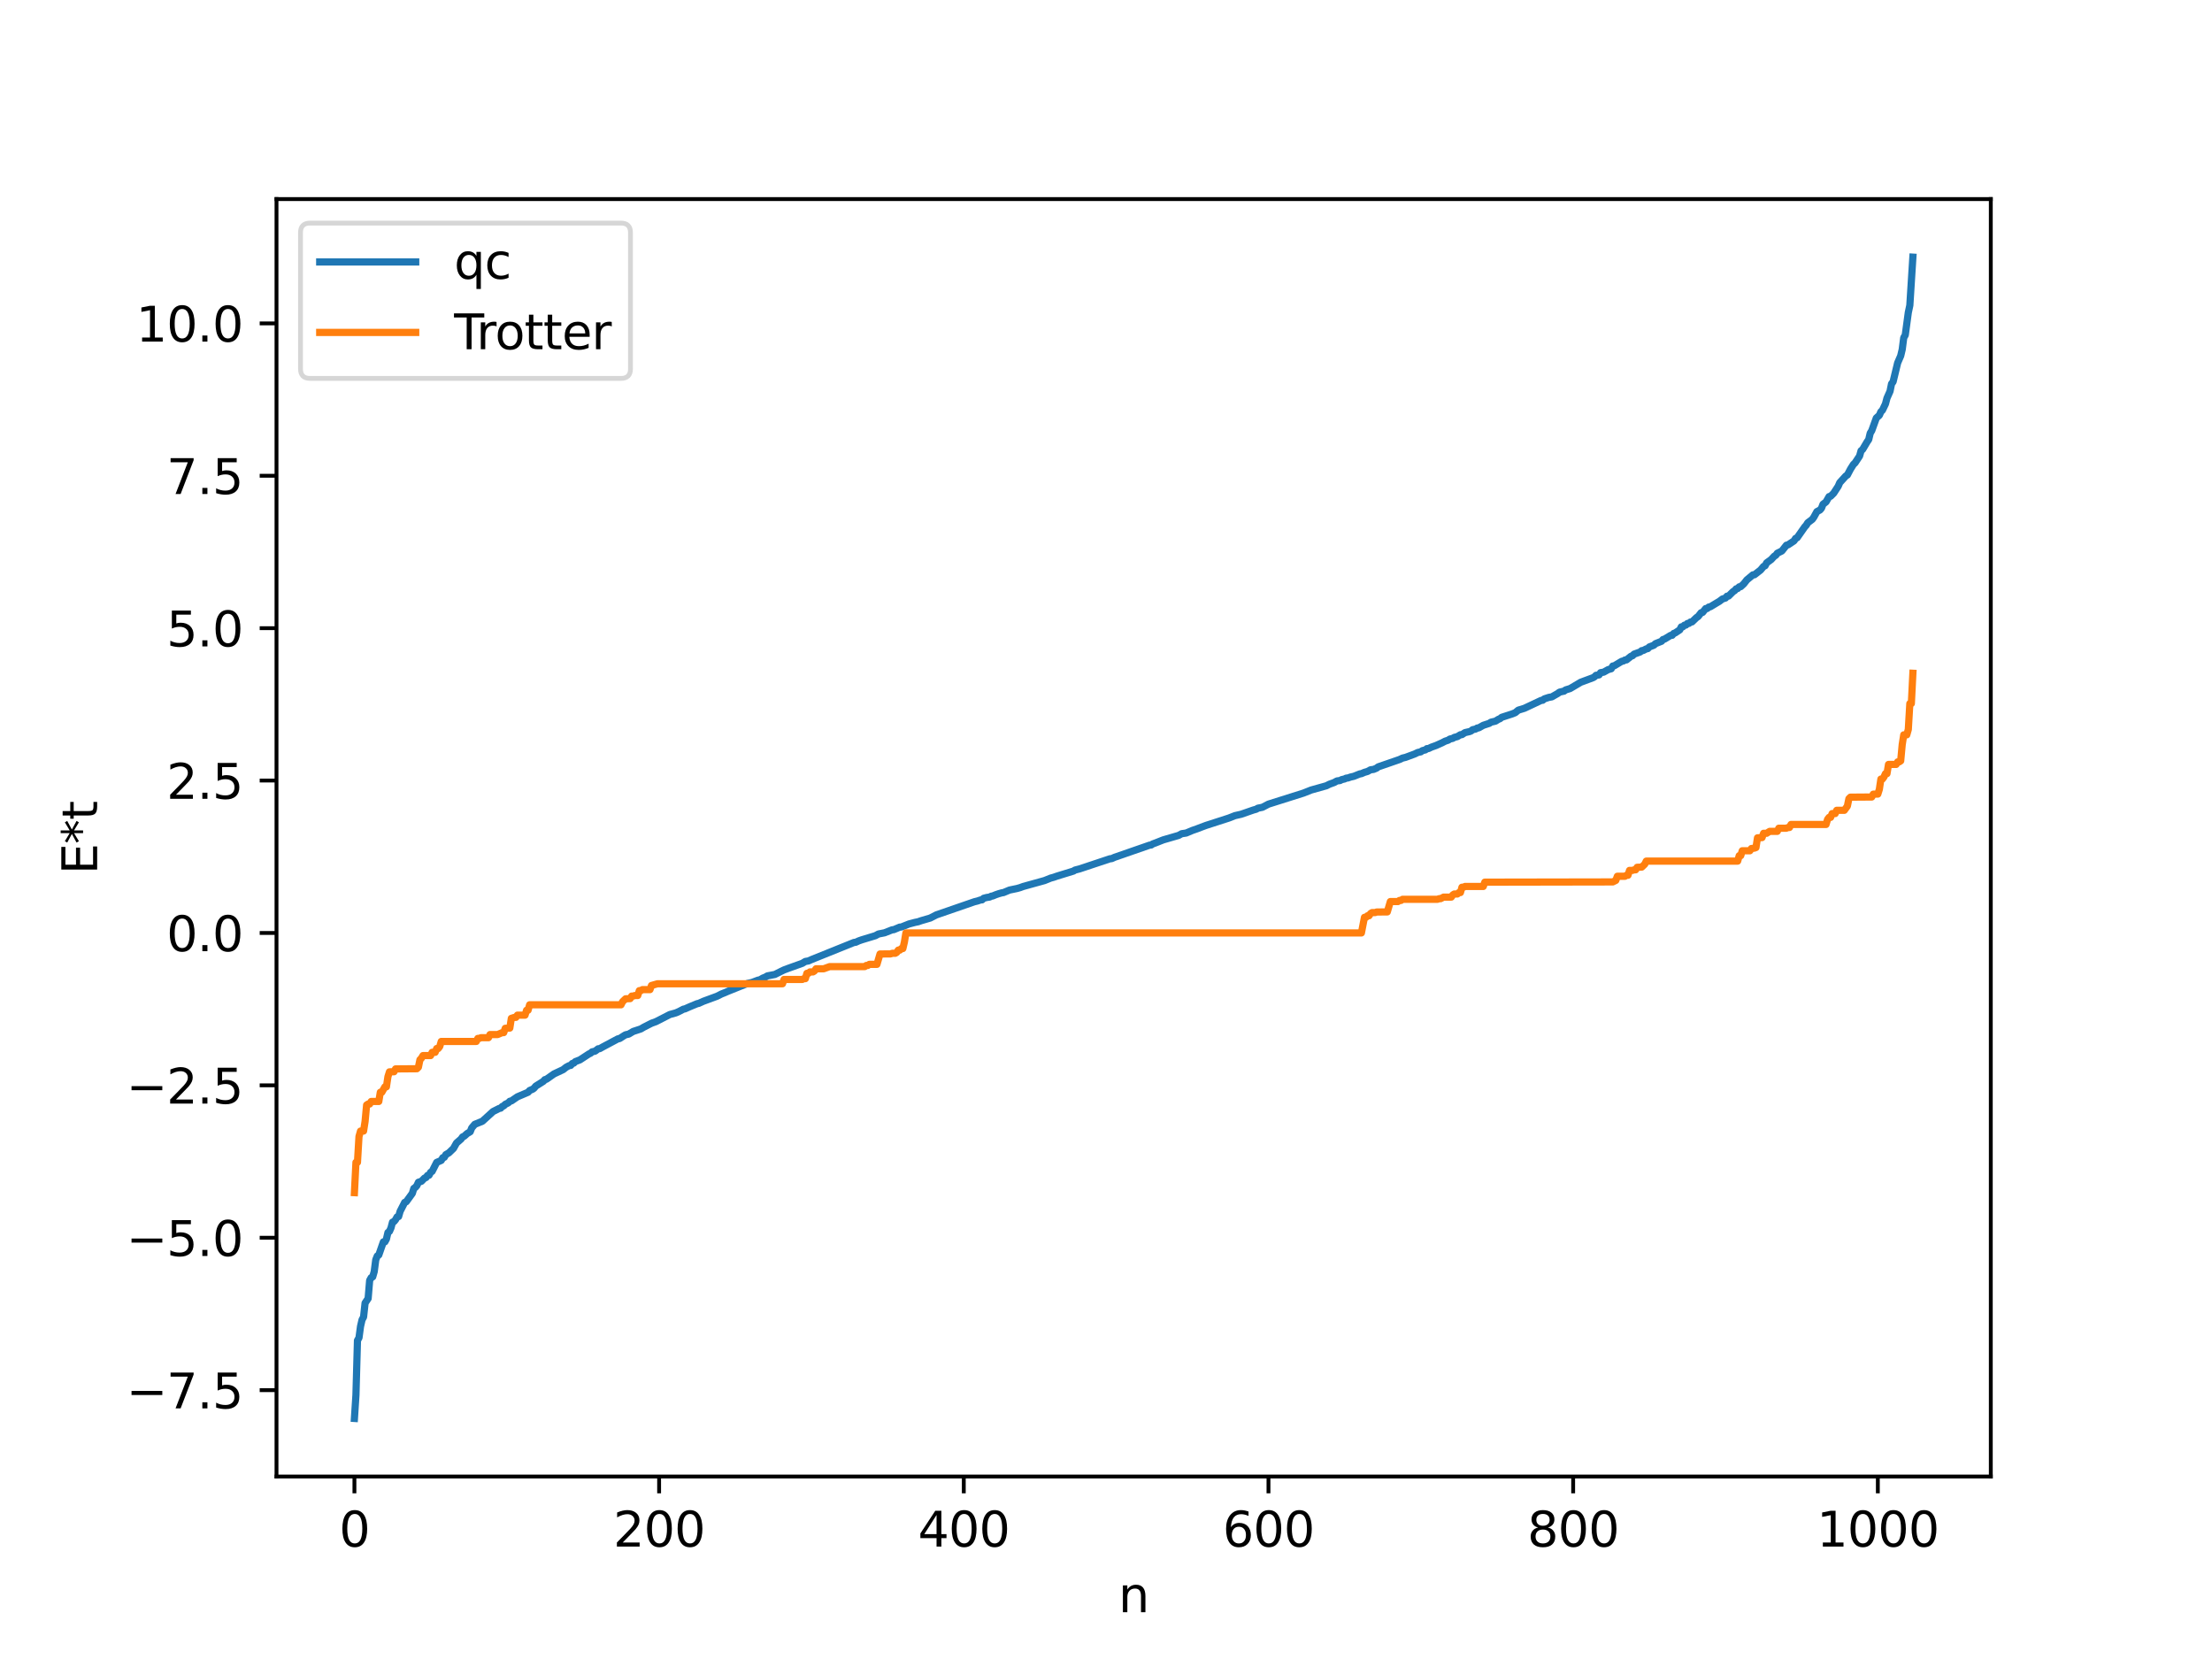 <?xml version="1.0" encoding="utf-8" standalone="no"?>
<!DOCTYPE svg PUBLIC "-//W3C//DTD SVG 1.1//EN"
  "http://www.w3.org/Graphics/SVG/1.1/DTD/svg11.dtd">
<svg xmlns:xlink="http://www.w3.org/1999/xlink" width="460.8pt" height="345.6pt" viewBox="0 0 460.8 345.6" xmlns="http://www.w3.org/2000/svg" version="1.1">
 <defs>
  <style type="text/css">*{stroke-linejoin: round; stroke-linecap: butt}</style>
 </defs>
 <g id="figure_1">
  <g id="patch_1">
   <path d="M 0 345.6 
L 460.8 345.6 
L 460.8 0 
L 0 0 
z
" style="fill: #ffffff"/>
  </g>
  <g id="axes_1">
   <g id="patch_2">
    <path d="M 57.6 307.584 
L 414.72 307.584 
L 414.72 41.472 
L 57.6 41.472 
z
" style="fill: #ffffff"/>
   </g>
   <g id="matplotlib.axis_1">
    <g id="xtick_1">
     <g id="line2d_1">
      <defs>
       <path id="m7de4e89654" d="M 0 0 
L 0 3.5 
" style="stroke: #000000; stroke-width: 0.8"/>
      </defs>
      <g>
       <use xlink:href="#m7de4e89654" x="73.833" y="307.584" style="stroke: #000000; stroke-width: 0.8"/>
      </g>
     </g>
     <g id="text_1">
      <!-- 0 -->
      <g transform="translate(70.651 322.182) scale(0.1 -0.1)">
       <defs>
        <path id="DejaVuSans-30" d="M 2034 4250 
Q 1547 4250 1301 3770 
Q 1056 3291 1056 2328 
Q 1056 1369 1301 889 
Q 1547 409 2034 409 
Q 2525 409 2770 889 
Q 3016 1369 3016 2328 
Q 3016 3291 2770 3770 
Q 2525 4250 2034 4250 
z
M 2034 4750 
Q 2819 4750 3233 4129 
Q 3647 3509 3647 2328 
Q 3647 1150 3233 529 
Q 2819 -91 2034 -91 
Q 1250 -91 836 529 
Q 422 1150 422 2328 
Q 422 3509 836 4129 
Q 1250 4750 2034 4750 
z
" transform="scale(0.016)"/>
       </defs>
       <use xlink:href="#DejaVuSans-30"/>
      </g>
     </g>
    </g>
    <g id="xtick_2">
     <g id="line2d_2">
      <g>
       <use xlink:href="#m7de4e89654" x="137.304" y="307.584" style="stroke: #000000; stroke-width: 0.8"/>
      </g>
     </g>
     <g id="text_2">
      <!-- 200 -->
      <g transform="translate(127.76 322.182) scale(0.1 -0.1)">
       <defs>
        <path id="DejaVuSans-32" d="M 1228 531 
L 3431 531 
L 3431 0 
L 469 0 
L 469 531 
Q 828 903 1448 1529 
Q 2069 2156 2228 2338 
Q 2531 2678 2651 2914 
Q 2772 3150 2772 3378 
Q 2772 3750 2511 3984 
Q 2250 4219 1831 4219 
Q 1534 4219 1204 4116 
Q 875 4013 500 3803 
L 500 4441 
Q 881 4594 1212 4672 
Q 1544 4750 1819 4750 
Q 2544 4750 2975 4387 
Q 3406 4025 3406 3419 
Q 3406 3131 3298 2873 
Q 3191 2616 2906 2266 
Q 2828 2175 2409 1742 
Q 1991 1309 1228 531 
z
" transform="scale(0.016)"/>
       </defs>
       <use xlink:href="#DejaVuSans-32"/>
       <use xlink:href="#DejaVuSans-30" x="63.623"/>
       <use xlink:href="#DejaVuSans-30" x="127.246"/>
      </g>
     </g>
    </g>
    <g id="xtick_3">
     <g id="line2d_3">
      <g>
       <use xlink:href="#m7de4e89654" x="200.775" y="307.584" style="stroke: #000000; stroke-width: 0.8"/>
      </g>
     </g>
     <g id="text_3">
      <!-- 400 -->
      <g transform="translate(191.231 322.182) scale(0.1 -0.1)">
       <defs>
        <path id="DejaVuSans-34" d="M 2419 4116 
L 825 1625 
L 2419 1625 
L 2419 4116 
z
M 2253 4666 
L 3047 4666 
L 3047 1625 
L 3713 1625 
L 3713 1100 
L 3047 1100 
L 3047 0 
L 2419 0 
L 2419 1100 
L 313 1100 
L 313 1709 
L 2253 4666 
z
" transform="scale(0.016)"/>
       </defs>
       <use xlink:href="#DejaVuSans-34"/>
       <use xlink:href="#DejaVuSans-30" x="63.623"/>
       <use xlink:href="#DejaVuSans-30" x="127.246"/>
      </g>
     </g>
    </g>
    <g id="xtick_4">
     <g id="line2d_4">
      <g>
       <use xlink:href="#m7de4e89654" x="264.246" y="307.584" style="stroke: #000000; stroke-width: 0.8"/>
      </g>
     </g>
     <g id="text_4">
      <!-- 600 -->
      <g transform="translate(254.702 322.182) scale(0.1 -0.1)">
       <defs>
        <path id="DejaVuSans-36" d="M 2113 2584 
Q 1688 2584 1439 2293 
Q 1191 2003 1191 1497 
Q 1191 994 1439 701 
Q 1688 409 2113 409 
Q 2538 409 2786 701 
Q 3034 994 3034 1497 
Q 3034 2003 2786 2293 
Q 2538 2584 2113 2584 
z
M 3366 4563 
L 3366 3988 
Q 3128 4100 2886 4159 
Q 2644 4219 2406 4219 
Q 1781 4219 1451 3797 
Q 1122 3375 1075 2522 
Q 1259 2794 1537 2939 
Q 1816 3084 2150 3084 
Q 2853 3084 3261 2657 
Q 3669 2231 3669 1497 
Q 3669 778 3244 343 
Q 2819 -91 2113 -91 
Q 1303 -91 875 529 
Q 447 1150 447 2328 
Q 447 3434 972 4092 
Q 1497 4750 2381 4750 
Q 2619 4750 2861 4703 
Q 3103 4656 3366 4563 
z
" transform="scale(0.016)"/>
       </defs>
       <use xlink:href="#DejaVuSans-36"/>
       <use xlink:href="#DejaVuSans-30" x="63.623"/>
       <use xlink:href="#DejaVuSans-30" x="127.246"/>
      </g>
     </g>
    </g>
    <g id="xtick_5">
     <g id="line2d_5">
      <g>
       <use xlink:href="#m7de4e89654" x="327.717" y="307.584" style="stroke: #000000; stroke-width: 0.8"/>
      </g>
     </g>
     <g id="text_5">
      <!-- 800 -->
      <g transform="translate(318.173 322.182) scale(0.1 -0.1)">
       <defs>
        <path id="DejaVuSans-38" d="M 2034 2216 
Q 1584 2216 1326 1975 
Q 1069 1734 1069 1313 
Q 1069 891 1326 650 
Q 1584 409 2034 409 
Q 2484 409 2743 651 
Q 3003 894 3003 1313 
Q 3003 1734 2745 1975 
Q 2488 2216 2034 2216 
z
M 1403 2484 
Q 997 2584 770 2862 
Q 544 3141 544 3541 
Q 544 4100 942 4425 
Q 1341 4750 2034 4750 
Q 2731 4750 3128 4425 
Q 3525 4100 3525 3541 
Q 3525 3141 3298 2862 
Q 3072 2584 2669 2484 
Q 3125 2378 3379 2068 
Q 3634 1759 3634 1313 
Q 3634 634 3220 271 
Q 2806 -91 2034 -91 
Q 1263 -91 848 271 
Q 434 634 434 1313 
Q 434 1759 690 2068 
Q 947 2378 1403 2484 
z
M 1172 3481 
Q 1172 3119 1398 2916 
Q 1625 2713 2034 2713 
Q 2441 2713 2670 2916 
Q 2900 3119 2900 3481 
Q 2900 3844 2670 4047 
Q 2441 4250 2034 4250 
Q 1625 4250 1398 4047 
Q 1172 3844 1172 3481 
z
" transform="scale(0.016)"/>
       </defs>
       <use xlink:href="#DejaVuSans-38"/>
       <use xlink:href="#DejaVuSans-30" x="63.623"/>
       <use xlink:href="#DejaVuSans-30" x="127.246"/>
      </g>
     </g>
    </g>
    <g id="xtick_6">
     <g id="line2d_6">
      <g>
       <use xlink:href="#m7de4e89654" x="391.188" y="307.584" style="stroke: #000000; stroke-width: 0.8"/>
      </g>
     </g>
     <g id="text_6">
      <!-- 1000 -->
      <g transform="translate(378.463 322.182) scale(0.1 -0.1)">
       <defs>
        <path id="DejaVuSans-31" d="M 794 531 
L 1825 531 
L 1825 4091 
L 703 3866 
L 703 4441 
L 1819 4666 
L 2450 4666 
L 2450 531 
L 3481 531 
L 3481 0 
L 794 0 
L 794 531 
z
" transform="scale(0.016)"/>
       </defs>
       <use xlink:href="#DejaVuSans-31"/>
       <use xlink:href="#DejaVuSans-30" x="63.623"/>
       <use xlink:href="#DejaVuSans-30" x="127.246"/>
       <use xlink:href="#DejaVuSans-30" x="190.869"/>
      </g>
     </g>
    </g>
    <g id="text_7">
     <!-- n -->
     <g transform="translate(232.991 335.861) scale(0.1 -0.1)">
      <defs>
       <path id="DejaVuSans-6e" d="M 3513 2113 
L 3513 0 
L 2938 0 
L 2938 2094 
Q 2938 2591 2744 2837 
Q 2550 3084 2163 3084 
Q 1697 3084 1428 2787 
Q 1159 2491 1159 1978 
L 1159 0 
L 581 0 
L 581 3500 
L 1159 3500 
L 1159 2956 
Q 1366 3272 1645 3428 
Q 1925 3584 2291 3584 
Q 2894 3584 3203 3211 
Q 3513 2838 3513 2113 
z
" transform="scale(0.016)"/>
      </defs>
      <use xlink:href="#DejaVuSans-6e"/>
     </g>
    </g>
   </g>
   <g id="matplotlib.axis_2">
    <g id="ytick_1">
     <g id="line2d_7">
      <defs>
       <path id="mdf2a361d03" d="M 0 0 
L -3.5 0 
" style="stroke: #000000; stroke-width: 0.8"/>
      </defs>
      <g>
       <use xlink:href="#mdf2a361d03" x="57.6" y="289.592" style="stroke: #000000; stroke-width: 0.8"/>
      </g>
     </g>
     <g id="text_8">
      <!-- −7.5 -->
      <g transform="translate(26.317 293.391) scale(0.1 -0.1)">
       <defs>
        <path id="DejaVuSans-2212" d="M 678 2272 
L 4684 2272 
L 4684 1741 
L 678 1741 
L 678 2272 
z
" transform="scale(0.016)"/>
        <path id="DejaVuSans-37" d="M 525 4666 
L 3525 4666 
L 3525 4397 
L 1831 0 
L 1172 0 
L 2766 4134 
L 525 4134 
L 525 4666 
z
" transform="scale(0.016)"/>
        <path id="DejaVuSans-2e" d="M 684 794 
L 1344 794 
L 1344 0 
L 684 0 
L 684 794 
z
" transform="scale(0.016)"/>
        <path id="DejaVuSans-35" d="M 691 4666 
L 3169 4666 
L 3169 4134 
L 1269 4134 
L 1269 2991 
Q 1406 3038 1543 3061 
Q 1681 3084 1819 3084 
Q 2600 3084 3056 2656 
Q 3513 2228 3513 1497 
Q 3513 744 3044 326 
Q 2575 -91 1722 -91 
Q 1428 -91 1123 -41 
Q 819 9 494 109 
L 494 744 
Q 775 591 1075 516 
Q 1375 441 1709 441 
Q 2250 441 2565 725 
Q 2881 1009 2881 1497 
Q 2881 1984 2565 2268 
Q 2250 2553 1709 2553 
Q 1456 2553 1204 2497 
Q 953 2441 691 2322 
L 691 4666 
z
" transform="scale(0.016)"/>
       </defs>
       <use xlink:href="#DejaVuSans-2212"/>
       <use xlink:href="#DejaVuSans-37" x="83.789"/>
       <use xlink:href="#DejaVuSans-2e" x="147.412"/>
       <use xlink:href="#DejaVuSans-35" x="179.199"/>
      </g>
     </g>
    </g>
    <g id="ytick_2">
     <g id="line2d_8">
      <g>
       <use xlink:href="#mdf2a361d03" x="57.6" y="257.845" style="stroke: #000000; stroke-width: 0.8"/>
      </g>
     </g>
     <g id="text_9">
      <!-- −5.0 -->
      <g transform="translate(26.317 261.644) scale(0.1 -0.1)">
       <use xlink:href="#DejaVuSans-2212"/>
       <use xlink:href="#DejaVuSans-35" x="83.789"/>
       <use xlink:href="#DejaVuSans-2e" x="147.412"/>
       <use xlink:href="#DejaVuSans-30" x="179.199"/>
      </g>
     </g>
    </g>
    <g id="ytick_3">
     <g id="line2d_9">
      <g>
       <use xlink:href="#mdf2a361d03" x="57.6" y="226.098" style="stroke: #000000; stroke-width: 0.8"/>
      </g>
     </g>
     <g id="text_10">
      <!-- −2.5 -->
      <g transform="translate(26.317 229.897) scale(0.1 -0.1)">
       <use xlink:href="#DejaVuSans-2212"/>
       <use xlink:href="#DejaVuSans-32" x="83.789"/>
       <use xlink:href="#DejaVuSans-2e" x="147.412"/>
       <use xlink:href="#DejaVuSans-35" x="179.199"/>
      </g>
     </g>
    </g>
    <g id="ytick_4">
     <g id="line2d_10">
      <g>
       <use xlink:href="#mdf2a361d03" x="57.6" y="194.351" style="stroke: #000000; stroke-width: 0.8"/>
      </g>
     </g>
     <g id="text_11">
      <!-- 0.0 -->
      <g transform="translate(34.697 198.15) scale(0.1 -0.1)">
       <use xlink:href="#DejaVuSans-30"/>
       <use xlink:href="#DejaVuSans-2e" x="63.623"/>
       <use xlink:href="#DejaVuSans-30" x="95.41"/>
      </g>
     </g>
    </g>
    <g id="ytick_5">
     <g id="line2d_11">
      <g>
       <use xlink:href="#mdf2a361d03" x="57.6" y="162.604" style="stroke: #000000; stroke-width: 0.8"/>
      </g>
     </g>
     <g id="text_12">
      <!-- 2.5 -->
      <g transform="translate(34.697 166.404) scale(0.1 -0.1)">
       <use xlink:href="#DejaVuSans-32"/>
       <use xlink:href="#DejaVuSans-2e" x="63.623"/>
       <use xlink:href="#DejaVuSans-35" x="95.41"/>
      </g>
     </g>
    </g>
    <g id="ytick_6">
     <g id="line2d_12">
      <g>
       <use xlink:href="#mdf2a361d03" x="57.6" y="130.857" style="stroke: #000000; stroke-width: 0.8"/>
      </g>
     </g>
     <g id="text_13">
      <!-- 5.0 -->
      <g transform="translate(34.697 134.657) scale(0.1 -0.1)">
       <use xlink:href="#DejaVuSans-35"/>
       <use xlink:href="#DejaVuSans-2e" x="63.623"/>
       <use xlink:href="#DejaVuSans-30" x="95.41"/>
      </g>
     </g>
    </g>
    <g id="ytick_7">
     <g id="line2d_13">
      <g>
       <use xlink:href="#mdf2a361d03" x="57.6" y="99.111" style="stroke: #000000; stroke-width: 0.8"/>
      </g>
     </g>
     <g id="text_14">
      <!-- 7.5 -->
      <g transform="translate(34.697 102.91) scale(0.1 -0.1)">
       <use xlink:href="#DejaVuSans-37"/>
       <use xlink:href="#DejaVuSans-2e" x="63.623"/>
       <use xlink:href="#DejaVuSans-35" x="95.41"/>
      </g>
     </g>
    </g>
    <g id="ytick_8">
     <g id="line2d_14">
      <g>
       <use xlink:href="#mdf2a361d03" x="57.6" y="67.364" style="stroke: #000000; stroke-width: 0.8"/>
      </g>
     </g>
     <g id="text_15">
      <!-- 10.0 -->
      <g transform="translate(28.334 71.163) scale(0.1 -0.1)">
       <use xlink:href="#DejaVuSans-31"/>
       <use xlink:href="#DejaVuSans-30" x="63.623"/>
       <use xlink:href="#DejaVuSans-2e" x="127.246"/>
       <use xlink:href="#DejaVuSans-30" x="159.033"/>
      </g>
     </g>
    </g>
    <g id="text_16">
     <!-- E*t -->
     <g transform="translate(20.238 182.148) rotate(-90) scale(0.1 -0.1)">
      <defs>
       <path id="DejaVuSans-45" d="M 628 4666 
L 3578 4666 
L 3578 4134 
L 1259 4134 
L 1259 2753 
L 3481 2753 
L 3481 2222 
L 1259 2222 
L 1259 531 
L 3634 531 
L 3634 0 
L 628 0 
L 628 4666 
z
" transform="scale(0.016)"/>
       <path id="DejaVuSans-2a" d="M 3009 3897 
L 1888 3291 
L 3009 2681 
L 2828 2375 
L 1778 3009 
L 1778 1831 
L 1422 1831 
L 1422 3009 
L 372 2375 
L 191 2681 
L 1313 3291 
L 191 3897 
L 372 4206 
L 1422 3572 
L 1422 4750 
L 1778 4750 
L 1778 3572 
L 2828 4206 
L 3009 3897 
z
" transform="scale(0.016)"/>
       <path id="DejaVuSans-74" d="M 1172 4494 
L 1172 3500 
L 2356 3500 
L 2356 3053 
L 1172 3053 
L 1172 1153 
Q 1172 725 1289 603 
Q 1406 481 1766 481 
L 2356 481 
L 2356 0 
L 1766 0 
Q 1100 0 847 248 
Q 594 497 594 1153 
L 594 3053 
L 172 3053 
L 172 3500 
L 594 3500 
L 594 4494 
L 1172 4494 
z
" transform="scale(0.016)"/>
      </defs>
      <use xlink:href="#DejaVuSans-45"/>
      <use xlink:href="#DejaVuSans-2a" x="63.184"/>
      <use xlink:href="#DejaVuSans-74" x="113.184"/>
     </g>
    </g>
   </g>
   <g id="line2d_15">
    <path d="M 73.833 295.488 
L 74.15 290.605 
L 74.467 279.24 
L 74.785 278.678 
L 75.102 276.324 
L 75.42 274.938 
L 75.737 274.358 
L 76.054 271.444 
L 76.689 270.502 
L 77.006 266.727 
L 77.324 266.161 
L 77.641 265.99 
L 77.958 264.88 
L 78.276 262.437 
L 78.593 261.642 
L 78.91 261.432 
L 79.862 258.711 
L 80.18 258.697 
L 80.497 258.121 
L 80.815 256.756 
L 81.132 256.512 
L 81.449 255.794 
L 81.767 254.594 
L 82.084 254.465 
L 82.401 254.083 
L 82.719 253.504 
L 83.036 253.432 
L 83.353 252.338 
L 84.305 250.479 
L 84.623 250.351 
L 85.892 248.604 
L 86.21 247.568 
L 86.527 247.354 
L 86.844 246.986 
L 87.162 246.286 
L 87.796 246.076 
L 88.431 245.421 
L 88.748 245.307 
L 89.066 244.867 
L 89.383 244.82 
L 89.7 244.215 
L 90.018 244.023 
L 90.97 242.152 
L 91.922 241.735 
L 92.239 241.17 
L 92.557 241.086 
L 92.874 240.531 
L 93.509 240.16 
L 94.143 239.547 
L 94.461 239.247 
L 95.096 238.112 
L 96.048 237.282 
L 96.365 236.837 
L 96.682 236.707 
L 97.317 236.135 
L 97.952 235.763 
L 98.269 234.964 
L 98.904 234.219 
L 100.491 233.572 
L 102.712 231.553 
L 103.981 230.913 
L 104.299 230.851 
L 104.616 230.502 
L 104.934 230.38 
L 105.251 230.052 
L 105.886 229.743 
L 106.203 229.41 
L 106.52 229.352 
L 107.79 228.483 
L 110.011 227.537 
L 110.329 227.173 
L 110.963 226.903 
L 111.281 226.664 
L 111.598 226.265 
L 113.185 225.265 
L 113.502 224.906 
L 113.82 224.833 
L 115.406 223.718 
L 117.31 222.823 
L 117.945 222.32 
L 118.58 221.983 
L 118.897 221.941 
L 119.215 221.547 
L 119.532 221.465 
L 119.849 221.15 
L 120.801 220.791 
L 122.705 219.544 
L 123.023 219.409 
L 123.34 219.118 
L 123.975 218.973 
L 124.61 218.485 
L 124.927 218.456 
L 125.562 218.098 
L 128.735 216.404 
L 129.053 216.36 
L 130.005 215.749 
L 130.322 215.565 
L 130.957 215.427 
L 131.909 214.866 
L 133.496 214.345 
L 134.13 213.972 
L 135.717 213.162 
L 136.669 212.817 
L 139.525 211.349 
L 140.795 210.998 
L 141.429 210.72 
L 142.381 210.223 
L 142.699 210.165 
L 143.651 209.739 
L 145.238 209.083 
L 145.555 209.022 
L 146.507 208.589 
L 149.363 207.537 
L 150.315 207.057 
L 150.95 206.808 
L 151.585 206.528 
L 155.71 204.873 
L 156.662 204.657 
L 157.932 204.179 
L 158.249 204.138 
L 158.884 203.77 
L 159.519 203.513 
L 159.836 203.301 
L 161.423 202.997 
L 162.692 202.358 
L 163.327 202.053 
L 164.279 201.697 
L 167.135 200.675 
L 167.77 200.288 
L 168.405 200.183 
L 169.039 199.9 
L 177.925 196.321 
L 178.243 196.302 
L 178.877 196.009 
L 179.512 195.784 
L 182.368 194.917 
L 183.003 194.569 
L 184.272 194.318 
L 185.859 193.693 
L 186.177 193.671 
L 187.446 193.132 
L 187.763 193.118 
L 189.35 192.483 
L 189.985 192.314 
L 190.62 192.148 
L 191.254 192.021 
L 191.889 191.8 
L 193.793 191.24 
L 195.062 190.587 
L 202.996 187.847 
L 203.631 187.694 
L 204.266 187.475 
L 204.583 187.451 
L 204.9 187.133 
L 205.535 186.966 
L 206.17 186.871 
L 206.487 186.693 
L 206.805 186.648 
L 207.439 186.384 
L 208.074 186.167 
L 208.709 185.989 
L 209.026 185.946 
L 210.296 185.417 
L 211.882 185.086 
L 212.517 184.905 
L 213.152 184.669 
L 214.739 184.23 
L 217.595 183.437 
L 218.864 182.926 
L 219.499 182.753 
L 220.134 182.529 
L 223.624 181.457 
L 223.942 181.251 
L 224.894 181.006 
L 231.241 178.894 
L 231.558 178.873 
L 232.193 178.591 
L 239.492 176.058 
L 239.81 176.029 
L 240.127 175.813 
L 240.762 175.579 
L 241.714 175.201 
L 242.348 174.954 
L 245.522 174.034 
L 246.157 173.679 
L 247.109 173.535 
L 248.378 172.999 
L 249.33 172.669 
L 250.282 172.303 
L 251.234 171.95 
L 255.995 170.413 
L 257.264 169.914 
L 258.534 169.628 
L 261.072 168.747 
L 261.707 168.569 
L 262.024 168.366 
L 262.977 168.175 
L 264.246 167.515 
L 271.545 165.21 
L 273.132 164.578 
L 276.305 163.689 
L 276.94 163.37 
L 277.892 163.025 
L 278.527 162.679 
L 279.162 162.603 
L 279.479 162.416 
L 280.114 162.267 
L 280.431 162.098 
L 280.748 162.077 
L 281.383 161.864 
L 282.018 161.72 
L 283.287 161.216 
L 283.605 161.167 
L 284.239 160.894 
L 284.874 160.71 
L 285.509 160.362 
L 286.143 160.279 
L 286.778 160.012 
L 287.096 159.755 
L 291.539 158.221 
L 292.173 157.924 
L 292.808 157.77 
L 294.712 157.065 
L 295.347 156.755 
L 295.981 156.619 
L 296.299 156.374 
L 296.934 156.215 
L 297.251 155.952 
L 297.568 155.944 
L 298.203 155.638 
L 299.155 155.3 
L 300.424 154.731 
L 301.059 154.397 
L 301.694 154.192 
L 302.011 153.964 
L 302.646 153.81 
L 302.963 153.61 
L 303.598 153.448 
L 304.233 153.057 
L 304.55 153.035 
L 305.185 152.618 
L 306.137 152.4 
L 306.454 152.274 
L 306.772 152.009 
L 307.406 151.873 
L 307.724 151.668 
L 308.041 151.629 
L 308.993 151.096 
L 310.262 150.681 
L 310.58 150.45 
L 311.532 150.229 
L 312.167 149.834 
L 312.484 149.718 
L 312.801 149.439 
L 315.023 148.719 
L 315.658 148.462 
L 316.292 147.937 
L 317.562 147.548 
L 321.053 145.905 
L 321.37 145.874 
L 321.687 145.596 
L 322.639 145.284 
L 323.274 145.171 
L 324.543 144.445 
L 324.861 144.192 
L 325.496 144.041 
L 325.813 143.983 
L 326.13 143.729 
L 327.082 143.437 
L 329.304 142.122 
L 331.843 141.181 
L 332.16 141 
L 332.477 140.681 
L 333.112 140.593 
L 333.429 140.127 
L 334.064 140.025 
L 335.016 139.492 
L 335.651 139.316 
L 335.968 138.747 
L 336.286 138.697 
L 337.555 137.93 
L 337.872 137.748 
L 338.19 137.696 
L 338.507 137.487 
L 338.824 137.467 
L 339.777 136.703 
L 340.094 136.6 
L 340.411 136.267 
L 341.681 135.816 
L 341.998 135.541 
L 342.315 135.507 
L 342.95 135.173 
L 343.267 135.118 
L 343.585 134.771 
L 344.537 134.407 
L 344.854 134.092 
L 346.124 133.588 
L 346.441 133.217 
L 346.758 133.135 
L 348.028 132.361 
L 348.345 132.345 
L 348.662 131.957 
L 348.98 131.846 
L 349.932 131.205 
L 350.249 130.585 
L 350.567 130.573 
L 350.884 130.239 
L 351.201 130.212 
L 351.519 129.881 
L 351.836 129.867 
L 352.153 129.578 
L 352.471 129.557 
L 353.423 128.644 
L 353.74 128.441 
L 354.375 127.635 
L 354.692 127.568 
L 355.327 126.77 
L 355.644 126.758 
L 355.962 126.461 
L 356.279 126.411 
L 357.548 125.641 
L 358.183 125.264 
L 358.818 124.777 
L 359.453 124.583 
L 359.77 124.194 
L 360.087 124.173 
L 361.039 123.233 
L 361.357 123.043 
L 361.674 122.663 
L 361.991 122.598 
L 362.309 122.247 
L 362.626 122.209 
L 363.261 121.62 
L 363.896 120.811 
L 365.165 119.75 
L 365.482 119.735 
L 366.752 118.751 
L 367.386 118 
L 367.704 117.86 
L 368.021 117.252 
L 368.973 116.557 
L 369.608 115.87 
L 369.925 115.681 
L 370.243 115.247 
L 371.195 114.777 
L 372.147 113.574 
L 372.464 113.512 
L 373.734 112.67 
L 374.051 112.156 
L 374.368 112.031 
L 375.955 109.766 
L 376.272 109.418 
L 376.59 108.9 
L 377.542 108.179 
L 377.859 107.728 
L 378.494 106.578 
L 379.129 106.245 
L 379.446 105.866 
L 379.763 105.049 
L 380.398 104.555 
L 381.033 103.447 
L 381.35 103.378 
L 381.985 102.746 
L 382.937 101.286 
L 383.254 100.545 
L 384.524 99.148 
L 384.841 98.955 
L 385.476 97.745 
L 386.11 96.735 
L 386.428 96.445 
L 387.38 95.011 
L 387.697 93.89 
L 388.015 93.635 
L 388.967 92.028 
L 389.284 91.575 
L 389.601 90.24 
L 389.919 89.717 
L 390.871 87.082 
L 391.505 86.509 
L 391.823 85.767 
L 392.14 85.47 
L 392.775 84.138 
L 393.092 82.938 
L 393.727 81.508 
L 394.044 79.955 
L 394.362 79.537 
L 395.314 75.598 
L 395.948 74.132 
L 396.266 72.802 
L 396.583 70.346 
L 396.9 69.802 
L 397.535 65.104 
L 397.853 63.611 
L 398.487 53.568 
L 398.487 53.568 
" clip-path="url(#p8baa7421f3)" style="fill: none; stroke: #1f77b4; stroke-width: 1.5; stroke-linecap: square"/>
   </g>
   <g id="line2d_16">
    <path d="M 73.833 248.452 
L 74.15 242.139 
L 74.467 242.139 
L 74.785 236.743 
L 75.102 235.622 
L 75.737 235.622 
L 76.054 233.603 
L 76.372 230.194 
L 76.689 229.985 
L 77.006 229.985 
L 77.324 229.458 
L 78.91 229.458 
L 79.228 227.535 
L 79.545 227.535 
L 80.18 226.409 
L 80.497 226.409 
L 80.815 224.282 
L 81.132 223.282 
L 82.084 223.264 
L 82.401 222.672 
L 86.844 222.638 
L 87.162 222.314 
L 87.479 220.773 
L 87.796 220.433 
L 88.114 219.899 
L 89.7 219.899 
L 90.018 219.218 
L 90.653 219.218 
L 90.97 218.426 
L 91.287 218.426 
L 91.605 218.013 
L 91.922 216.953 
L 99.221 216.953 
L 99.539 216.321 
L 99.856 216.321 
L 100.173 216.171 
L 101.76 216.171 
L 102.077 215.516 
L 103.664 215.516 
L 104.616 215.113 
L 104.934 215.113 
L 105.251 214.214 
L 106.203 214.169 
L 106.52 212.141 
L 107.155 211.941 
L 107.472 211.941 
L 107.79 211.474 
L 109.377 211.474 
L 109.694 210.449 
L 110.011 210.449 
L 110.329 209.317 
L 129.37 209.317 
L 129.687 208.674 
L 130.322 208.068 
L 131.274 208.03 
L 131.591 207.504 
L 131.909 207.504 
L 132.226 207.383 
L 132.861 207.383 
L 133.178 206.37 
L 133.496 206.37 
L 133.813 206.158 
L 135.4 206.158 
L 135.717 205.294 
L 136.986 204.934 
L 163.01 204.934 
L 163.327 204.037 
L 167.135 204.037 
L 167.453 203.873 
L 167.77 203.873 
L 168.087 202.763 
L 168.405 202.763 
L 168.722 202.467 
L 169.357 202.467 
L 169.674 202.276 
L 169.991 201.818 
L 171.578 201.818 
L 172.848 201.358 
L 180.147 201.358 
L 180.464 201.123 
L 180.781 201.123 
L 181.099 200.891 
L 182.686 200.891 
L 183.32 198.735 
L 185.542 198.715 
L 185.859 198.59 
L 186.494 198.59 
L 186.811 198.401 
L 187.129 197.926 
L 187.446 197.926 
L 187.763 197.605 
L 188.081 197.605 
L 188.398 196.264 
L 188.715 194.351 
L 283.605 194.351 
L 284.239 191.097 
L 284.557 191.097 
L 284.874 190.776 
L 285.191 190.776 
L 285.509 190.302 
L 285.826 190.112 
L 286.461 190.112 
L 286.778 189.987 
L 289 189.968 
L 289.634 187.811 
L 291.221 187.811 
L 291.539 187.58 
L 291.856 187.58 
L 292.173 187.344 
L 299.472 187.344 
L 299.79 187.207 
L 300.107 187.207 
L 300.742 186.884 
L 302.329 186.884 
L 302.646 186.427 
L 302.963 186.235 
L 303.598 186.235 
L 303.915 185.939 
L 304.233 185.939 
L 304.55 184.829 
L 304.867 184.829 
L 305.185 184.666 
L 308.993 184.666 
L 309.31 183.769 
L 335.968 183.72 
L 336.603 183.408 
L 336.92 182.544 
L 338.507 182.544 
L 338.824 182.332 
L 339.142 182.332 
L 339.459 181.319 
L 340.094 181.319 
L 340.411 181.199 
L 340.729 181.199 
L 341.046 180.673 
L 341.998 180.634 
L 342.633 180.029 
L 342.95 179.386 
L 361.991 179.386 
L 362.309 178.254 
L 362.626 178.254 
L 362.943 177.229 
L 364.53 177.229 
L 364.848 176.762 
L 365.482 176.681 
L 365.8 176.561 
L 366.117 174.534 
L 367.069 174.488 
L 367.386 173.59 
L 368.021 173.59 
L 368.656 173.187 
L 370.243 173.187 
L 370.56 172.531 
L 372.147 172.531 
L 372.464 172.382 
L 372.781 172.382 
L 373.099 171.75 
L 380.398 171.75 
L 380.715 170.689 
L 381.033 170.277 
L 381.35 170.277 
L 381.667 169.485 
L 382.302 169.485 
L 382.62 168.803 
L 384.206 168.803 
L 384.841 167.929 
L 385.158 166.388 
L 385.476 166.064 
L 389.919 166.031 
L 390.236 165.438 
L 391.188 165.421 
L 391.505 164.42 
L 391.823 162.294 
L 392.14 162.294 
L 392.458 161.864 
L 392.775 161.168 
L 393.092 161.168 
L 393.41 159.245 
L 394.996 159.245 
L 395.314 158.717 
L 395.631 158.717 
L 395.948 158.508 
L 396.266 155.1 
L 396.583 153.08 
L 397.218 153.08 
L 397.535 151.96 
L 397.853 146.563 
L 398.17 146.563 
L 398.487 140.25 
L 398.487 140.25 
" clip-path="url(#p8baa7421f3)" style="fill: none; stroke: #ff7f0e; stroke-width: 1.5; stroke-linecap: square"/>
   </g>
   <g id="patch_3">
    <path d="M 57.6 307.584 
L 57.6 41.472 
" style="fill: none; stroke: #000000; stroke-width: 0.8; stroke-linejoin: miter; stroke-linecap: square"/>
   </g>
   <g id="patch_4">
    <path d="M 414.72 307.584 
L 414.72 41.472 
" style="fill: none; stroke: #000000; stroke-width: 0.8; stroke-linejoin: miter; stroke-linecap: square"/>
   </g>
   <g id="patch_5">
    <path d="M 57.6 307.584 
L 414.72 307.584 
" style="fill: none; stroke: #000000; stroke-width: 0.8; stroke-linejoin: miter; stroke-linecap: square"/>
   </g>
   <g id="patch_6">
    <path d="M 57.6 41.472 
L 414.72 41.472 
" style="fill: none; stroke: #000000; stroke-width: 0.8; stroke-linejoin: miter; stroke-linecap: square"/>
   </g>
   <g id="legend_1">
    <g id="patch_7">
     <path d="M 64.6 78.828 
L 129.342 78.828 
Q 131.342 78.828 131.342 76.828 
L 131.342 48.472 
Q 131.342 46.472 129.342 46.472 
L 64.6 46.472 
Q 62.6 46.472 62.6 48.472 
L 62.6 76.828 
Q 62.6 78.828 64.6 78.828 
z
" style="fill: #ffffff; opacity: 0.8; stroke: #cccccc; stroke-linejoin: miter"/>
    </g>
    <g id="line2d_17">
     <path d="M 66.6 54.57 
L 76.6 54.57 
L 86.6 54.57 
" style="fill: none; stroke: #1f77b4; stroke-width: 1.5; stroke-linecap: square"/>
    </g>
    <g id="text_17">
     <!-- qc -->
     <g transform="translate(94.6 58.07) scale(0.1 -0.1)">
      <defs>
       <path id="DejaVuSans-71" d="M 947 1747 
Q 947 1113 1208 752 
Q 1469 391 1925 391 
Q 2381 391 2643 752 
Q 2906 1113 2906 1747 
Q 2906 2381 2643 2742 
Q 2381 3103 1925 3103 
Q 1469 3103 1208 2742 
Q 947 2381 947 1747 
z
M 2906 525 
Q 2725 213 2448 61 
Q 2172 -91 1784 -91 
Q 1150 -91 751 415 
Q 353 922 353 1747 
Q 353 2572 751 3078 
Q 1150 3584 1784 3584 
Q 2172 3584 2448 3432 
Q 2725 3281 2906 2969 
L 2906 3500 
L 3481 3500 
L 3481 -1331 
L 2906 -1331 
L 2906 525 
z
" transform="scale(0.016)"/>
       <path id="DejaVuSans-63" d="M 3122 3366 
L 3122 2828 
Q 2878 2963 2633 3030 
Q 2388 3097 2138 3097 
Q 1578 3097 1268 2742 
Q 959 2388 959 1747 
Q 959 1106 1268 751 
Q 1578 397 2138 397 
Q 2388 397 2633 464 
Q 2878 531 3122 666 
L 3122 134 
Q 2881 22 2623 -34 
Q 2366 -91 2075 -91 
Q 1284 -91 818 406 
Q 353 903 353 1747 
Q 353 2603 823 3093 
Q 1294 3584 2113 3584 
Q 2378 3584 2631 3529 
Q 2884 3475 3122 3366 
z
" transform="scale(0.016)"/>
      </defs>
      <use xlink:href="#DejaVuSans-71"/>
      <use xlink:href="#DejaVuSans-63" x="63.477"/>
     </g>
    </g>
    <g id="line2d_18">
     <path d="M 66.6 69.249 
L 76.6 69.249 
L 86.6 69.249 
" style="fill: none; stroke: #ff7f0e; stroke-width: 1.5; stroke-linecap: square"/>
    </g>
    <g id="text_18">
     <!-- Trotter -->
     <g transform="translate(94.6 72.749) scale(0.1 -0.1)">
      <defs>
       <path id="DejaVuSans-54" d="M -19 4666 
L 3928 4666 
L 3928 4134 
L 2272 4134 
L 2272 0 
L 1638 0 
L 1638 4134 
L -19 4134 
L -19 4666 
z
" transform="scale(0.016)"/>
       <path id="DejaVuSans-72" d="M 2631 2963 
Q 2534 3019 2420 3045 
Q 2306 3072 2169 3072 
Q 1681 3072 1420 2755 
Q 1159 2438 1159 1844 
L 1159 0 
L 581 0 
L 581 3500 
L 1159 3500 
L 1159 2956 
Q 1341 3275 1631 3429 
Q 1922 3584 2338 3584 
Q 2397 3584 2469 3576 
Q 2541 3569 2628 3553 
L 2631 2963 
z
" transform="scale(0.016)"/>
       <path id="DejaVuSans-6f" d="M 1959 3097 
Q 1497 3097 1228 2736 
Q 959 2375 959 1747 
Q 959 1119 1226 758 
Q 1494 397 1959 397 
Q 2419 397 2687 759 
Q 2956 1122 2956 1747 
Q 2956 2369 2687 2733 
Q 2419 3097 1959 3097 
z
M 1959 3584 
Q 2709 3584 3137 3096 
Q 3566 2609 3566 1747 
Q 3566 888 3137 398 
Q 2709 -91 1959 -91 
Q 1206 -91 779 398 
Q 353 888 353 1747 
Q 353 2609 779 3096 
Q 1206 3584 1959 3584 
z
" transform="scale(0.016)"/>
       <path id="DejaVuSans-65" d="M 3597 1894 
L 3597 1613 
L 953 1613 
Q 991 1019 1311 708 
Q 1631 397 2203 397 
Q 2534 397 2845 478 
Q 3156 559 3463 722 
L 3463 178 
Q 3153 47 2828 -22 
Q 2503 -91 2169 -91 
Q 1331 -91 842 396 
Q 353 884 353 1716 
Q 353 2575 817 3079 
Q 1281 3584 2069 3584 
Q 2775 3584 3186 3129 
Q 3597 2675 3597 1894 
z
M 3022 2063 
Q 3016 2534 2758 2815 
Q 2500 3097 2075 3097 
Q 1594 3097 1305 2825 
Q 1016 2553 972 2059 
L 3022 2063 
z
" transform="scale(0.016)"/>
      </defs>
      <use xlink:href="#DejaVuSans-54"/>
      <use xlink:href="#DejaVuSans-72" x="46.334"/>
      <use xlink:href="#DejaVuSans-6f" x="85.197"/>
      <use xlink:href="#DejaVuSans-74" x="146.379"/>
      <use xlink:href="#DejaVuSans-74" x="185.588"/>
      <use xlink:href="#DejaVuSans-65" x="224.797"/>
      <use xlink:href="#DejaVuSans-72" x="286.32"/>
     </g>
    </g>
   </g>
  </g>
 </g>
 <defs>
  <clipPath id="p8baa7421f3">
   <rect x="57.6" y="41.472" width="357.12" height="266.112"/>
  </clipPath>
 </defs>
</svg>
